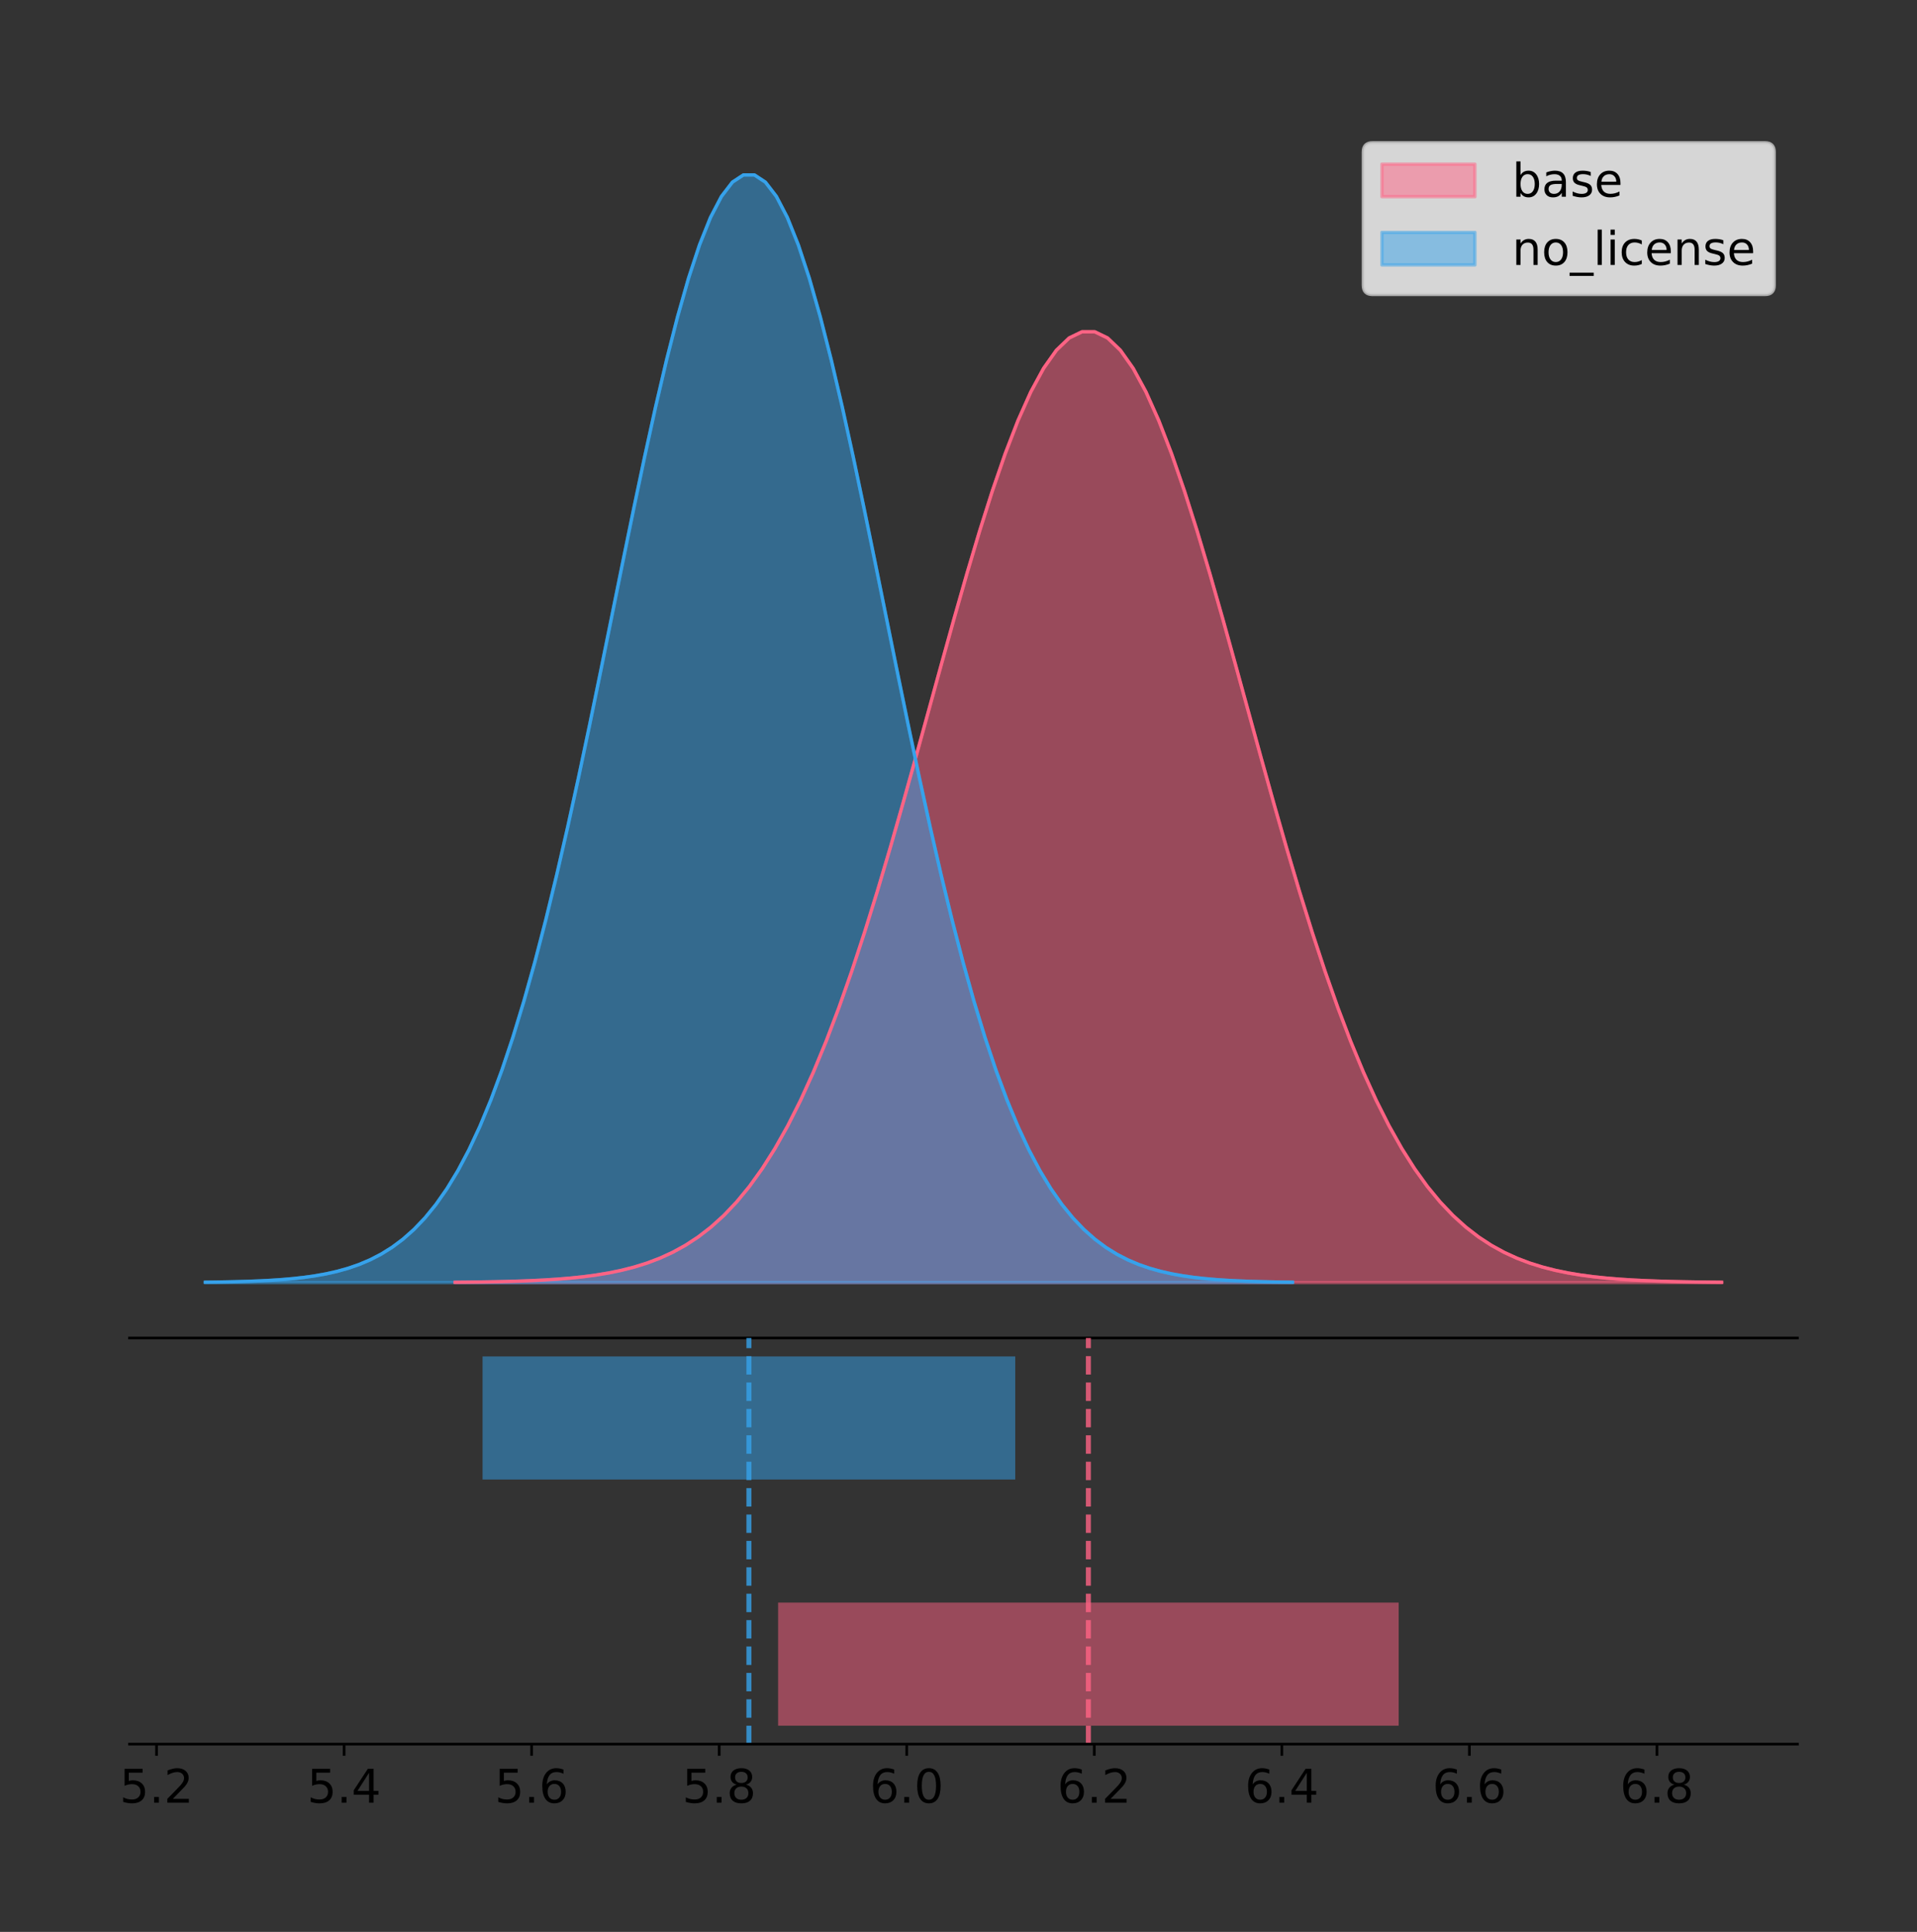 <?xml version="1.0" encoding="utf-8" standalone="no"?>
<!DOCTYPE svg PUBLIC "-//W3C//DTD SVG 1.1//EN"
  "http://www.w3.org/Graphics/SVG/1.1/DTD/svg11.dtd">
<!-- Created with matplotlib (https://matplotlib.org/) -->
<svg height="581.789pt" version="1.1" viewBox="0 0 577.2 581.789" width="577.2pt" xmlns="http://www.w3.org/2000/svg" xmlns:xlink="http://www.w3.org/1999/xlink">
 <rect x="0" y="0" width="577.2" height="581.789" fill="#333333" stroke="none"/>
 <defs>
  <style type="text/css">
*{stroke-linecap:butt;stroke-linejoin:round;}
  </style>
 </defs>
 <g id="figure_1">
  <g id="patch_1">
   <path d="M -0 581.789 
L 577.2 581.789 
L 577.2 0 
L -0 0 
z
" style="fill:none;"/>
  </g>
  <g id="axes_1">
   <g id="patch_2">
    <path d="M 39 402.93 
L 541.2 402.93 
L 541.2 36 
L 39 36 
z
" style="fill:none;"/>
   </g>
   <g id="PolyCollection_1">
    <defs>
     <path d="M 137.04 -195.538 
L 137.04 -195.634 
L 140.891 -195.67 
L 144.743 -195.719 
L 148.595 -195.784 
L 152.447 -195.87 
L 156.299 -195.984 
L 160.151 -196.132 
L 164.003 -196.325 
L 167.854 -196.574 
L 171.706 -196.891 
L 175.558 -197.295 
L 179.41 -197.805 
L 183.262 -198.444 
L 187.114 -199.238 
L 190.965 -200.218 
L 194.817 -201.42 
L 198.669 -202.882 
L 202.521 -204.648 
L 206.373 -206.765 
L 210.225 -209.284 
L 214.077 -212.259 
L 217.928 -215.745 
L 221.78 -219.799 
L 225.632 -224.476 
L 229.484 -229.831 
L 233.336 -235.912 
L 237.188 -242.762 
L 241.04 -250.415 
L 244.891 -258.893 
L 248.743 -268.205 
L 252.595 -278.342 
L 256.447 -289.28 
L 260.299 -300.972 
L 264.151 -313.351 
L 268.002 -326.326 
L 271.854 -339.785 
L 275.706 -353.593 
L 279.558 -367.596 
L 283.41 -381.621 
L 287.262 -395.479 
L 291.114 -408.971 
L 294.965 -421.89 
L 298.817 -434.029 
L 302.669 -445.183 
L 306.521 -455.158 
L 310.373 -463.775 
L 314.225 -470.874 
L 318.077 -476.32 
L 321.928 -480.012 
L 325.78 -481.875 
L 329.632 -481.875 
L 333.484 -480.012 
L 337.336 -476.32 
L 341.188 -470.874 
L 345.039 -463.775 
L 348.891 -455.158 
L 352.743 -445.183 
L 356.595 -434.029 
L 360.447 -421.89 
L 364.299 -408.971 
L 368.151 -395.479 
L 372.002 -381.621 
L 375.854 -367.596 
L 379.706 -353.593 
L 383.558 -339.785 
L 387.41 -326.326 
L 391.262 -313.351 
L 395.113 -300.972 
L 398.965 -289.28 
L 402.817 -278.342 
L 406.669 -268.205 
L 410.521 -258.893 
L 414.373 -250.415 
L 418.225 -242.762 
L 422.076 -235.912 
L 425.928 -229.831 
L 429.78 -224.476 
L 433.632 -219.799 
L 437.484 -215.745 
L 441.336 -212.259 
L 445.188 -209.284 
L 449.039 -206.765 
L 452.891 -204.648 
L 456.743 -202.882 
L 460.595 -201.42 
L 464.447 -200.218 
L 468.299 -199.238 
L 472.15 -198.444 
L 476.002 -197.805 
L 479.854 -197.295 
L 483.706 -196.891 
L 487.558 -196.574 
L 491.41 -196.325 
L 495.262 -196.132 
L 499.113 -195.984 
L 502.965 -195.87 
L 506.817 -195.784 
L 510.669 -195.719 
L 514.521 -195.67 
L 518.373 -195.634 
L 518.373 -195.538 
L 518.373 -195.538 
L 514.521 -195.538 
L 510.669 -195.538 
L 506.817 -195.538 
L 502.965 -195.538 
L 499.113 -195.538 
L 495.262 -195.538 
L 491.41 -195.538 
L 487.558 -195.538 
L 483.706 -195.538 
L 479.854 -195.538 
L 476.002 -195.538 
L 472.15 -195.538 
L 468.299 -195.538 
L 464.447 -195.538 
L 460.595 -195.538 
L 456.743 -195.538 
L 452.891 -195.538 
L 449.039 -195.538 
L 445.188 -195.538 
L 441.336 -195.538 
L 437.484 -195.538 
L 433.632 -195.538 
L 429.78 -195.538 
L 425.928 -195.538 
L 422.076 -195.538 
L 418.225 -195.538 
L 414.373 -195.538 
L 410.521 -195.538 
L 406.669 -195.538 
L 402.817 -195.538 
L 398.965 -195.538 
L 395.113 -195.538 
L 391.262 -195.538 
L 387.41 -195.538 
L 383.558 -195.538 
L 379.706 -195.538 
L 375.854 -195.538 
L 372.002 -195.538 
L 368.151 -195.538 
L 364.299 -195.538 
L 360.447 -195.538 
L 356.595 -195.538 
L 352.743 -195.538 
L 348.891 -195.538 
L 345.039 -195.538 
L 341.188 -195.538 
L 337.336 -195.538 
L 333.484 -195.538 
L 329.632 -195.538 
L 325.78 -195.538 
L 321.928 -195.538 
L 318.077 -195.538 
L 314.225 -195.538 
L 310.373 -195.538 
L 306.521 -195.538 
L 302.669 -195.538 
L 298.817 -195.538 
L 294.965 -195.538 
L 291.114 -195.538 
L 287.262 -195.538 
L 283.41 -195.538 
L 279.558 -195.538 
L 275.706 -195.538 
L 271.854 -195.538 
L 268.002 -195.538 
L 264.151 -195.538 
L 260.299 -195.538 
L 256.447 -195.538 
L 252.595 -195.538 
L 248.743 -195.538 
L 244.891 -195.538 
L 241.04 -195.538 
L 237.188 -195.538 
L 233.336 -195.538 
L 229.484 -195.538 
L 225.632 -195.538 
L 221.78 -195.538 
L 217.928 -195.538 
L 214.077 -195.538 
L 210.225 -195.538 
L 206.373 -195.538 
L 202.521 -195.538 
L 198.669 -195.538 
L 194.817 -195.538 
L 190.965 -195.538 
L 187.114 -195.538 
L 183.262 -195.538 
L 179.41 -195.538 
L 175.558 -195.538 
L 171.706 -195.538 
L 167.854 -195.538 
L 164.003 -195.538 
L 160.151 -195.538 
L 156.299 -195.538 
L 152.447 -195.538 
L 148.595 -195.538 
L 144.743 -195.538 
L 140.891 -195.538 
L 137.04 -195.538 
z
" id="mf0a2447f5a" style="stroke:#ff6384;stroke-opacity:0.5;"/>
    </defs>
    <g clip-path="url(#p798d1d9fee)">
     <use style="fill:#ff6384;fill-opacity:0.5;stroke:#ff6384;stroke-opacity:0.5;" x="0" xlink:href="#mf0a2447f5a" y="581.789"/>
    </g>
   </g>
   <g id="PolyCollection_2">
    <defs>
     <path d="M 61.827 -195.538 
L 61.827 -195.65 
L 65.134 -195.692 
L 68.44 -195.749 
L 71.746 -195.825 
L 75.053 -195.925 
L 78.359 -196.058 
L 81.666 -196.23 
L 84.972 -196.455 
L 88.278 -196.744 
L 91.585 -197.115 
L 94.891 -197.585 
L 98.198 -198.179 
L 101.504 -198.923 
L 104.811 -199.848 
L 108.117 -200.99 
L 111.423 -202.39 
L 114.73 -204.093 
L 118.036 -206.151 
L 121.343 -208.617 
L 124.649 -211.552 
L 127.955 -215.017 
L 131.262 -219.078 
L 134.568 -223.801 
L 137.875 -229.25 
L 141.181 -235.488 
L 144.487 -242.572 
L 147.794 -250.552 
L 151.1 -259.468 
L 154.407 -269.344 
L 157.713 -280.192 
L 161.019 -292.002 
L 164.326 -304.744 
L 167.632 -318.365 
L 170.939 -332.786 
L 174.245 -347.901 
L 177.552 -363.58 
L 180.858 -379.667 
L 184.164 -395.98 
L 187.471 -412.318 
L 190.777 -428.462 
L 194.084 -444.18 
L 197.39 -459.23 
L 200.696 -473.372 
L 204.003 -486.366 
L 207.309 -497.987 
L 210.616 -508.025 
L 213.922 -516.294 
L 217.228 -522.64 
L 220.535 -526.94 
L 223.841 -529.111 
L 227.148 -529.111 
L 230.454 -526.94 
L 233.76 -522.64 
L 237.067 -516.294 
L 240.373 -508.025 
L 243.68 -497.987 
L 246.986 -486.366 
L 250.292 -473.372 
L 253.599 -459.23 
L 256.905 -444.18 
L 260.212 -428.462 
L 263.518 -412.318 
L 266.825 -395.98 
L 270.131 -379.667 
L 273.437 -363.58 
L 276.744 -347.901 
L 280.05 -332.786 
L 283.357 -318.365 
L 286.663 -304.744 
L 289.969 -292.002 
L 293.276 -280.192 
L 296.582 -269.344 
L 299.889 -259.468 
L 303.195 -250.552 
L 306.501 -242.572 
L 309.808 -235.488 
L 313.114 -229.25 
L 316.421 -223.801 
L 319.727 -219.078 
L 323.033 -215.017 
L 326.34 -211.552 
L 329.646 -208.617 
L 332.953 -206.151 
L 336.259 -204.093 
L 339.566 -202.39 
L 342.872 -200.99 
L 346.178 -199.848 
L 349.485 -198.923 
L 352.791 -198.179 
L 356.098 -197.585 
L 359.404 -197.115 
L 362.71 -196.744 
L 366.017 -196.455 
L 369.323 -196.23 
L 372.63 -196.058 
L 375.936 -195.925 
L 379.242 -195.825 
L 382.549 -195.749 
L 385.855 -195.692 
L 389.162 -195.65 
L 389.162 -195.538 
L 389.162 -195.538 
L 385.855 -195.538 
L 382.549 -195.538 
L 379.242 -195.538 
L 375.936 -195.538 
L 372.63 -195.538 
L 369.323 -195.538 
L 366.017 -195.538 
L 362.71 -195.538 
L 359.404 -195.538 
L 356.098 -195.538 
L 352.791 -195.538 
L 349.485 -195.538 
L 346.178 -195.538 
L 342.872 -195.538 
L 339.566 -195.538 
L 336.259 -195.538 
L 332.953 -195.538 
L 329.646 -195.538 
L 326.34 -195.538 
L 323.033 -195.538 
L 319.727 -195.538 
L 316.421 -195.538 
L 313.114 -195.538 
L 309.808 -195.538 
L 306.501 -195.538 
L 303.195 -195.538 
L 299.889 -195.538 
L 296.582 -195.538 
L 293.276 -195.538 
L 289.969 -195.538 
L 286.663 -195.538 
L 283.357 -195.538 
L 280.05 -195.538 
L 276.744 -195.538 
L 273.437 -195.538 
L 270.131 -195.538 
L 266.825 -195.538 
L 263.518 -195.538 
L 260.212 -195.538 
L 256.905 -195.538 
L 253.599 -195.538 
L 250.292 -195.538 
L 246.986 -195.538 
L 243.68 -195.538 
L 240.373 -195.538 
L 237.067 -195.538 
L 233.76 -195.538 
L 230.454 -195.538 
L 227.148 -195.538 
L 223.841 -195.538 
L 220.535 -195.538 
L 217.228 -195.538 
L 213.922 -195.538 
L 210.616 -195.538 
L 207.309 -195.538 
L 204.003 -195.538 
L 200.696 -195.538 
L 197.39 -195.538 
L 194.084 -195.538 
L 190.777 -195.538 
L 187.471 -195.538 
L 184.164 -195.538 
L 180.858 -195.538 
L 177.552 -195.538 
L 174.245 -195.538 
L 170.939 -195.538 
L 167.632 -195.538 
L 164.326 -195.538 
L 161.019 -195.538 
L 157.713 -195.538 
L 154.407 -195.538 
L 151.1 -195.538 
L 147.794 -195.538 
L 144.487 -195.538 
L 141.181 -195.538 
L 137.875 -195.538 
L 134.568 -195.538 
L 131.262 -195.538 
L 127.955 -195.538 
L 124.649 -195.538 
L 121.343 -195.538 
L 118.036 -195.538 
L 114.73 -195.538 
L 111.423 -195.538 
L 108.117 -195.538 
L 104.811 -195.538 
L 101.504 -195.538 
L 98.198 -195.538 
L 94.891 -195.538 
L 91.585 -195.538 
L 88.278 -195.538 
L 84.972 -195.538 
L 81.666 -195.538 
L 78.359 -195.538 
L 75.053 -195.538 
L 71.746 -195.538 
L 68.44 -195.538 
L 65.134 -195.538 
L 61.827 -195.538 
z
" id="mce45ce1871" style="stroke:#36a2eb;stroke-opacity:0.5;"/>
    </defs>
    <g clip-path="url(#p798d1d9fee)">
     <use style="fill:#36a2eb;fill-opacity:0.5;stroke:#36a2eb;stroke-opacity:0.5;" x="0" xlink:href="#mce45ce1871" y="581.789"/>
    </g>
   </g>
   <g id="line2d_1">
    <path clip-path="url(#p798d1d9fee)" d="M 137.04 386.155 
L 140.891 386.119 
L 144.743 386.07 
L 148.595 386.005 
L 152.447 385.919 
L 156.299 385.805 
L 160.151 385.657 
L 164.003 385.464 
L 167.854 385.216 
L 171.706 384.898 
L 175.558 384.494 
L 179.41 383.984 
L 183.262 383.346 
L 187.114 382.552 
L 190.965 381.571 
L 194.817 380.37 
L 198.669 378.907 
L 202.521 377.141 
L 206.373 375.024 
L 210.225 372.505 
L 214.077 369.531 
L 217.928 366.045 
L 221.78 361.991 
L 225.632 357.313 
L 229.484 351.958 
L 233.336 345.877 
L 237.188 339.027 
L 241.04 331.374 
L 244.891 322.896 
L 248.743 313.585 
L 252.595 303.447 
L 256.447 292.509 
L 260.299 280.817 
L 264.151 268.439 
L 268.002 255.464 
L 271.854 242.005 
L 275.706 228.196 
L 279.558 214.193 
L 283.41 200.168 
L 287.262 186.31 
L 291.114 172.818 
L 294.965 159.899 
L 298.817 147.76 
L 302.669 136.606 
L 306.521 126.631 
L 310.373 118.014 
L 314.225 110.916 
L 318.077 105.469 
L 321.928 101.778 
L 325.78 99.914 
L 329.632 99.914 
L 333.484 101.778 
L 337.336 105.469 
L 341.188 110.916 
L 345.039 118.014 
L 348.891 126.631 
L 352.743 136.606 
L 356.595 147.76 
L 360.447 159.899 
L 364.299 172.818 
L 368.151 186.31 
L 372.002 200.168 
L 375.854 214.193 
L 379.706 228.196 
L 383.558 242.005 
L 387.41 255.464 
L 391.262 268.439 
L 395.113 280.817 
L 398.965 292.509 
L 402.817 303.447 
L 406.669 313.585 
L 410.521 322.896 
L 414.373 331.374 
L 418.225 339.027 
L 422.076 345.877 
L 425.928 351.958 
L 429.78 357.313 
L 433.632 361.991 
L 437.484 366.045 
L 441.336 369.531 
L 445.188 372.505 
L 449.039 375.024 
L 452.891 377.141 
L 456.743 378.907 
L 460.595 380.37 
L 464.447 381.571 
L 468.299 382.552 
L 472.15 383.346 
L 476.002 383.984 
L 479.854 384.494 
L 483.706 384.898 
L 487.558 385.216 
L 491.41 385.464 
L 495.262 385.657 
L 499.113 385.805 
L 502.965 385.919 
L 506.817 386.005 
L 510.669 386.07 
L 514.521 386.119 
L 518.373 386.155 
" style="fill:none;stroke:#ff6384;stroke-linecap:square;"/>
   </g>
   <g id="line2d_2">
    <path clip-path="url(#p798d1d9fee)" d="M 61.827 386.139 
L 65.134 386.097 
L 68.44 386.04 
L 71.746 385.965 
L 75.053 385.864 
L 78.359 385.732 
L 81.666 385.559 
L 84.972 385.334 
L 88.278 385.045 
L 91.585 384.675 
L 94.891 384.204 
L 98.198 383.61 
L 101.504 382.867 
L 104.811 381.941 
L 108.117 380.799 
L 111.423 379.399 
L 114.73 377.696 
L 118.036 375.639 
L 121.343 373.172 
L 124.649 370.238 
L 127.955 366.772 
L 131.262 362.711 
L 134.568 357.989 
L 137.875 352.539 
L 141.181 346.301 
L 144.487 339.217 
L 147.794 331.237 
L 151.1 322.322 
L 154.407 312.445 
L 157.713 301.597 
L 161.019 289.787 
L 164.326 277.045 
L 167.632 263.424 
L 170.939 249.004 
L 174.245 233.888 
L 177.552 218.209 
L 180.858 202.123 
L 184.164 185.809 
L 187.471 169.471 
L 190.777 153.327 
L 194.084 137.61 
L 197.39 122.559 
L 200.696 108.418 
L 204.003 95.423 
L 207.309 83.803 
L 210.616 73.765 
L 213.922 65.495 
L 217.228 59.15 
L 220.535 54.85 
L 223.841 52.679 
L 227.148 52.679 
L 230.454 54.85 
L 233.76 59.15 
L 237.067 65.495 
L 240.373 73.765 
L 243.68 83.803 
L 246.986 95.423 
L 250.292 108.418 
L 253.599 122.559 
L 256.905 137.61 
L 260.212 153.327 
L 263.518 169.471 
L 266.825 185.809 
L 270.131 202.123 
L 273.437 218.209 
L 276.744 233.888 
L 280.05 249.004 
L 283.357 263.424 
L 286.663 277.045 
L 289.969 289.787 
L 293.276 301.597 
L 296.582 312.445 
L 299.889 322.322 
L 303.195 331.237 
L 306.501 339.217 
L 309.808 346.301 
L 313.114 352.539 
L 316.421 357.989 
L 319.727 362.711 
L 323.033 366.772 
L 326.34 370.238 
L 329.646 373.172 
L 332.953 375.639 
L 336.259 377.696 
L 339.566 379.399 
L 342.872 380.799 
L 346.178 381.941 
L 349.485 382.867 
L 352.791 383.61 
L 356.098 384.204 
L 359.404 384.675 
L 362.71 385.045 
L 366.017 385.334 
L 369.323 385.559 
L 372.63 385.732 
L 375.936 385.864 
L 379.242 385.965 
L 382.549 386.04 
L 385.855 386.097 
L 389.162 386.139 
" style="fill:none;stroke:#36a2eb;stroke-linecap:square;"/>
   </g>
   <g id="patch_3">
    <path d="M 39 402.93 
L 541.2 402.93 
" style="fill:none;stroke:#000000;stroke-linecap:square;stroke-linejoin:miter;stroke-width:0.8;"/>
   </g>
   <g id="legend_1">
    <g id="patch_4">
     <path d="M 413.29 88.688 
L 531.4 88.688 
Q 534.2 88.688 534.2 85.888 
L 534.2 45.8 
Q 534.2 43 531.4 43 
L 413.29 43 
Q 410.49 43 410.49 45.8 
L 410.49 85.888 
Q 410.49 88.688 413.29 88.688 
z
" style="fill:#ffffff;opacity:0.8;stroke:#cccccc;stroke-linejoin:miter;"/>
    </g>
    <g id="patch_5">
     <path d="M 416.09 59.238 
L 444.09 59.238 
L 444.09 49.438 
L 416.09 49.438 
z
" style="fill:#ff6384;opacity:0.5;stroke:#ff6384;stroke-linejoin:miter;"/>
    </g>
    <g id="text_1">
     <!-- base -->
     <defs>
      <path d="M 48.688 27.297 
Q 48.688 37.203 44.609 42.844 
Q 40.531 48.484 33.406 48.484 
Q 26.266 48.484 22.188 42.844 
Q 18.109 37.203 18.109 27.297 
Q 18.109 17.391 22.188 11.75 
Q 26.266 6.109 33.406 6.109 
Q 40.531 6.109 44.609 11.75 
Q 48.688 17.391 48.688 27.297 
z
M 18.109 46.391 
Q 20.953 51.266 25.266 53.625 
Q 29.594 56 35.594 56 
Q 45.562 56 51.781 48.094 
Q 58.016 40.188 58.016 27.297 
Q 58.016 14.406 51.781 6.484 
Q 45.562 -1.422 35.594 -1.422 
Q 29.594 -1.422 25.266 0.953 
Q 20.953 3.328 18.109 8.203 
L 18.109 0 
L 9.078 0 
L 9.078 75.984 
L 18.109 75.984 
z
" id="DejaVuSans-98"/>
      <path d="M 34.281 27.484 
Q 23.391 27.484 19.188 25 
Q 14.984 22.516 14.984 16.5 
Q 14.984 11.719 18.141 8.906 
Q 21.297 6.109 26.703 6.109 
Q 34.188 6.109 38.703 11.406 
Q 43.219 16.703 43.219 25.484 
L 43.219 27.484 
z
M 52.203 31.203 
L 52.203 0 
L 43.219 0 
L 43.219 8.297 
Q 40.141 3.328 35.547 0.953 
Q 30.953 -1.422 24.312 -1.422 
Q 15.922 -1.422 10.953 3.297 
Q 6 8.016 6 15.922 
Q 6 25.141 12.172 29.828 
Q 18.359 34.516 30.609 34.516 
L 43.219 34.516 
L 43.219 35.406 
Q 43.219 41.609 39.141 45 
Q 35.062 48.391 27.688 48.391 
Q 23 48.391 18.547 47.266 
Q 14.109 46.141 10.016 43.891 
L 10.016 52.203 
Q 14.938 54.109 19.578 55.047 
Q 24.219 56 28.609 56 
Q 40.484 56 46.344 49.844 
Q 52.203 43.703 52.203 31.203 
z
" id="DejaVuSans-97"/>
      <path d="M 44.281 53.078 
L 44.281 44.578 
Q 40.484 46.531 36.375 47.5 
Q 32.281 48.484 27.875 48.484 
Q 21.188 48.484 17.844 46.438 
Q 14.5 44.391 14.5 40.281 
Q 14.5 37.156 16.891 35.375 
Q 19.281 33.594 26.516 31.984 
L 29.594 31.297 
Q 39.156 29.25 43.188 25.516 
Q 47.219 21.781 47.219 15.094 
Q 47.219 7.469 41.188 3.016 
Q 35.156 -1.422 24.609 -1.422 
Q 20.219 -1.422 15.453 -0.562 
Q 10.688 0.297 5.422 2 
L 5.422 11.281 
Q 10.406 8.688 15.234 7.391 
Q 20.062 6.109 24.812 6.109 
Q 31.156 6.109 34.562 8.281 
Q 37.984 10.453 37.984 14.406 
Q 37.984 18.062 35.516 20.016 
Q 33.062 21.969 24.703 23.781 
L 21.578 24.516 
Q 13.234 26.266 9.516 29.906 
Q 5.812 33.547 5.812 39.891 
Q 5.812 47.609 11.281 51.797 
Q 16.75 56 26.812 56 
Q 31.781 56 36.172 55.266 
Q 40.578 54.547 44.281 53.078 
z
" id="DejaVuSans-115"/>
      <path d="M 56.203 29.594 
L 56.203 25.203 
L 14.891 25.203 
Q 15.484 15.922 20.484 11.062 
Q 25.484 6.203 34.422 6.203 
Q 39.594 6.203 44.453 7.469 
Q 49.312 8.734 54.109 11.281 
L 54.109 2.781 
Q 49.266 0.734 44.188 -0.344 
Q 39.109 -1.422 33.891 -1.422 
Q 20.797 -1.422 13.156 6.188 
Q 5.516 13.812 5.516 26.812 
Q 5.516 40.234 12.766 48.109 
Q 20.016 56 32.328 56 
Q 43.359 56 49.781 48.891 
Q 56.203 41.797 56.203 29.594 
z
M 47.219 32.234 
Q 47.125 39.594 43.094 43.984 
Q 39.062 48.391 32.422 48.391 
Q 24.906 48.391 20.391 44.141 
Q 15.875 39.891 15.188 32.172 
z
" id="DejaVuSans-101"/>
     </defs>
     <g transform="translate(455.29 59.238)scale(0.14 -0.14)">
      <use xlink:href="#DejaVuSans-98"/>
      <use x="63.477" xlink:href="#DejaVuSans-97"/>
      <use x="124.756" xlink:href="#DejaVuSans-115"/>
      <use x="176.855" xlink:href="#DejaVuSans-101"/>
     </g>
    </g>
    <g id="patch_6">
     <path d="M 416.09 79.787 
L 444.09 79.787 
L 444.09 69.987 
L 416.09 69.987 
z
" style="fill:#36a2eb;opacity:0.5;stroke:#36a2eb;stroke-linejoin:miter;"/>
    </g>
    <g id="text_2">
     <!-- no_license -->
     <defs>
      <path d="M 54.891 33.016 
L 54.891 0 
L 45.906 0 
L 45.906 32.719 
Q 45.906 40.484 42.875 44.328 
Q 39.844 48.188 33.797 48.188 
Q 26.516 48.188 22.312 43.547 
Q 18.109 38.922 18.109 30.906 
L 18.109 0 
L 9.078 0 
L 9.078 54.688 
L 18.109 54.688 
L 18.109 46.188 
Q 21.344 51.125 25.703 53.562 
Q 30.078 56 35.797 56 
Q 45.219 56 50.047 50.172 
Q 54.891 44.344 54.891 33.016 
z
" id="DejaVuSans-110"/>
      <path d="M 30.609 48.391 
Q 23.391 48.391 19.188 42.75 
Q 14.984 37.109 14.984 27.297 
Q 14.984 17.484 19.156 11.844 
Q 23.344 6.203 30.609 6.203 
Q 37.797 6.203 41.984 11.859 
Q 46.188 17.531 46.188 27.297 
Q 46.188 37.016 41.984 42.703 
Q 37.797 48.391 30.609 48.391 
z
M 30.609 56 
Q 42.328 56 49.016 48.375 
Q 55.719 40.766 55.719 27.297 
Q 55.719 13.875 49.016 6.219 
Q 42.328 -1.422 30.609 -1.422 
Q 18.844 -1.422 12.172 6.219 
Q 5.516 13.875 5.516 27.297 
Q 5.516 40.766 12.172 48.375 
Q 18.844 56 30.609 56 
z
" id="DejaVuSans-111"/>
      <path d="M 50.984 -16.609 
L 50.984 -23.578 
L -0.984 -23.578 
L -0.984 -16.609 
z
" id="DejaVuSans-95"/>
      <path d="M 9.422 75.984 
L 18.406 75.984 
L 18.406 0 
L 9.422 0 
z
" id="DejaVuSans-108"/>
      <path d="M 9.422 54.688 
L 18.406 54.688 
L 18.406 0 
L 9.422 0 
z
M 9.422 75.984 
L 18.406 75.984 
L 18.406 64.594 
L 9.422 64.594 
z
" id="DejaVuSans-105"/>
      <path d="M 48.781 52.594 
L 48.781 44.188 
Q 44.969 46.297 41.141 47.344 
Q 37.312 48.391 33.406 48.391 
Q 24.656 48.391 19.812 42.844 
Q 14.984 37.312 14.984 27.297 
Q 14.984 17.281 19.812 11.734 
Q 24.656 6.203 33.406 6.203 
Q 37.312 6.203 41.141 7.25 
Q 44.969 8.297 48.781 10.406 
L 48.781 2.094 
Q 45.016 0.344 40.984 -0.531 
Q 36.969 -1.422 32.422 -1.422 
Q 20.062 -1.422 12.781 6.344 
Q 5.516 14.109 5.516 27.297 
Q 5.516 40.672 12.859 48.328 
Q 20.219 56 33.016 56 
Q 37.156 56 41.109 55.141 
Q 45.062 54.297 48.781 52.594 
z
" id="DejaVuSans-99"/>
     </defs>
     <g transform="translate(455.29 79.787)scale(0.14 -0.14)">
      <use xlink:href="#DejaVuSans-110"/>
      <use x="63.379" xlink:href="#DejaVuSans-111"/>
      <use x="124.561" xlink:href="#DejaVuSans-95"/>
      <use x="174.561" xlink:href="#DejaVuSans-108"/>
      <use x="202.344" xlink:href="#DejaVuSans-105"/>
      <use x="230.127" xlink:href="#DejaVuSans-99"/>
      <use x="285.107" xlink:href="#DejaVuSans-101"/>
      <use x="346.631" xlink:href="#DejaVuSans-110"/>
      <use x="410.01" xlink:href="#DejaVuSans-115"/>
      <use x="462.109" xlink:href="#DejaVuSans-101"/>
     </g>
    </g>
   </g>
  </g>
  <g id="axes_2">
   <g id="patch_7">
    <path d="M 39 525.24 
L 541.2 525.24 
L 541.2 402.93 
L 39 402.93 
z
" style="fill:none;"/>
   </g>
   <g id="patch_8">
    <path clip-path="url(#pd5a5cf99a4)" d="M 234.28 519.68 
L 421.133 519.68 
L 421.133 482.617 
L 234.28 482.617 
z
" style="fill:#ff6384;opacity:0.5;"/>
   </g>
   <g id="patch_9">
    <path clip-path="url(#pd5a5cf99a4)" d="M 145.297 445.553 
L 305.691 445.553 
L 305.691 408.49 
L 145.297 408.49 
z
" style="fill:#36a2eb;opacity:0.5;"/>
   </g>
   <g id="matplotlib.axis_1">
    <g id="xtick_1">
     <g id="line2d_3">
      <defs>
       <path d="M 0 0 
L 0 3.5 
" id="mfe22904825" style="stroke:#000000;stroke-width:0.8;"/>
      </defs>
      <g>
       <use style="stroke:#000000;stroke-width:0.8;" x="47.132" xlink:href="#mfe22904825" y="525.24"/>
      </g>
     </g>
     <g id="text_3">
      <!-- 5.2 -->
      <defs>
       <path d="M 10.797 72.906 
L 49.516 72.906 
L 49.516 64.594 
L 19.828 64.594 
L 19.828 46.734 
Q 21.969 47.469 24.109 47.828 
Q 26.266 48.188 28.422 48.188 
Q 40.625 48.188 47.75 41.5 
Q 54.891 34.812 54.891 23.391 
Q 54.891 11.625 47.562 5.094 
Q 40.234 -1.422 26.906 -1.422 
Q 22.312 -1.422 17.547 -0.641 
Q 12.797 0.141 7.719 1.703 
L 7.719 11.625 
Q 12.109 9.234 16.797 8.062 
Q 21.484 6.891 26.703 6.891 
Q 35.156 6.891 40.078 11.328 
Q 45.016 15.766 45.016 23.391 
Q 45.016 31 40.078 35.438 
Q 35.156 39.891 26.703 39.891 
Q 22.75 39.891 18.812 39.016 
Q 14.891 38.141 10.797 36.281 
z
" id="DejaVuSans-53"/>
       <path d="M 10.688 12.406 
L 21 12.406 
L 21 0 
L 10.688 0 
z
" id="DejaVuSans-46"/>
       <path d="M 19.188 8.297 
L 53.609 8.297 
L 53.609 0 
L 7.328 0 
L 7.328 8.297 
Q 12.938 14.109 22.625 23.891 
Q 32.328 33.688 34.812 36.531 
Q 39.547 41.844 41.422 45.531 
Q 43.312 49.219 43.312 52.781 
Q 43.312 58.594 39.234 62.25 
Q 35.156 65.922 28.609 65.922 
Q 23.969 65.922 18.812 64.312 
Q 13.672 62.703 7.812 59.422 
L 7.812 69.391 
Q 13.766 71.781 18.938 73 
Q 24.125 74.219 28.422 74.219 
Q 39.75 74.219 46.484 68.547 
Q 53.219 62.891 53.219 53.422 
Q 53.219 48.922 51.531 44.891 
Q 49.859 40.875 45.406 35.406 
Q 44.188 33.984 37.641 27.219 
Q 31.109 20.453 19.188 8.297 
z
" id="DejaVuSans-50"/>
      </defs>
      <g transform="translate(36 542.878)scale(0.14 -0.14)">
       <use xlink:href="#DejaVuSans-53"/>
       <use x="63.623" xlink:href="#DejaVuSans-46"/>
       <use x="95.41" xlink:href="#DejaVuSans-50"/>
      </g>
     </g>
    </g>
    <g id="xtick_2">
     <g id="line2d_4">
      <g>
       <use style="stroke:#000000;stroke-width:0.8;" x="103.603" xlink:href="#mfe22904825" y="525.24"/>
      </g>
     </g>
     <g id="text_4">
      <!-- 5.4 -->
      <defs>
       <path d="M 37.797 64.312 
L 12.891 25.391 
L 37.797 25.391 
z
M 35.203 72.906 
L 47.609 72.906 
L 47.609 25.391 
L 58.016 25.391 
L 58.016 17.188 
L 47.609 17.188 
L 47.609 0 
L 37.797 0 
L 37.797 17.188 
L 4.891 17.188 
L 4.891 26.703 
z
" id="DejaVuSans-52"/>
      </defs>
      <g transform="translate(92.471 542.878)scale(0.14 -0.14)">
       <use xlink:href="#DejaVuSans-53"/>
       <use x="63.623" xlink:href="#DejaVuSans-46"/>
       <use x="95.41" xlink:href="#DejaVuSans-52"/>
      </g>
     </g>
    </g>
    <g id="xtick_3">
     <g id="line2d_5">
      <g>
       <use style="stroke:#000000;stroke-width:0.8;" x="160.073" xlink:href="#mfe22904825" y="525.24"/>
      </g>
     </g>
     <g id="text_5">
      <!-- 5.6 -->
      <defs>
       <path d="M 33.016 40.375 
Q 26.375 40.375 22.484 35.828 
Q 18.609 31.297 18.609 23.391 
Q 18.609 15.531 22.484 10.953 
Q 26.375 6.391 33.016 6.391 
Q 39.656 6.391 43.531 10.953 
Q 47.406 15.531 47.406 23.391 
Q 47.406 31.297 43.531 35.828 
Q 39.656 40.375 33.016 40.375 
z
M 52.594 71.297 
L 52.594 62.312 
Q 48.875 64.062 45.094 64.984 
Q 41.312 65.922 37.594 65.922 
Q 27.828 65.922 22.672 59.328 
Q 17.531 52.734 16.797 39.406 
Q 19.672 43.656 24.016 45.922 
Q 28.375 48.188 33.594 48.188 
Q 44.578 48.188 50.953 41.516 
Q 57.328 34.859 57.328 23.391 
Q 57.328 12.156 50.688 5.359 
Q 44.047 -1.422 33.016 -1.422 
Q 20.359 -1.422 13.672 8.266 
Q 6.984 17.969 6.984 36.375 
Q 6.984 53.656 15.188 63.938 
Q 23.391 74.219 37.203 74.219 
Q 40.922 74.219 44.703 73.484 
Q 48.484 72.75 52.594 71.297 
z
" id="DejaVuSans-54"/>
      </defs>
      <g transform="translate(148.941 542.878)scale(0.14 -0.14)">
       <use xlink:href="#DejaVuSans-53"/>
       <use x="63.623" xlink:href="#DejaVuSans-46"/>
       <use x="95.41" xlink:href="#DejaVuSans-54"/>
      </g>
     </g>
    </g>
    <g id="xtick_4">
     <g id="line2d_6">
      <g>
       <use style="stroke:#000000;stroke-width:0.8;" x="216.544" xlink:href="#mfe22904825" y="525.24"/>
      </g>
     </g>
     <g id="text_6">
      <!-- 5.8 -->
      <defs>
       <path d="M 31.781 34.625 
Q 24.75 34.625 20.719 30.859 
Q 16.703 27.094 16.703 20.516 
Q 16.703 13.922 20.719 10.156 
Q 24.75 6.391 31.781 6.391 
Q 38.812 6.391 42.859 10.172 
Q 46.922 13.969 46.922 20.516 
Q 46.922 27.094 42.891 30.859 
Q 38.875 34.625 31.781 34.625 
z
M 21.922 38.812 
Q 15.578 40.375 12.031 44.719 
Q 8.5 49.078 8.5 55.328 
Q 8.5 64.062 14.719 69.141 
Q 20.953 74.219 31.781 74.219 
Q 42.672 74.219 48.875 69.141 
Q 55.078 64.062 55.078 55.328 
Q 55.078 49.078 51.531 44.719 
Q 48 40.375 41.703 38.812 
Q 48.828 37.156 52.797 32.312 
Q 56.781 27.484 56.781 20.516 
Q 56.781 9.906 50.312 4.234 
Q 43.844 -1.422 31.781 -1.422 
Q 19.734 -1.422 13.25 4.234 
Q 6.781 9.906 6.781 20.516 
Q 6.781 27.484 10.781 32.312 
Q 14.797 37.156 21.922 38.812 
z
M 18.312 54.391 
Q 18.312 48.734 21.844 45.562 
Q 25.391 42.391 31.781 42.391 
Q 38.141 42.391 41.719 45.562 
Q 45.312 48.734 45.312 54.391 
Q 45.312 60.062 41.719 63.234 
Q 38.141 66.406 31.781 66.406 
Q 25.391 66.406 21.844 63.234 
Q 18.312 60.062 18.312 54.391 
z
" id="DejaVuSans-56"/>
      </defs>
      <g transform="translate(205.412 542.878)scale(0.14 -0.14)">
       <use xlink:href="#DejaVuSans-53"/>
       <use x="63.623" xlink:href="#DejaVuSans-46"/>
       <use x="95.41" xlink:href="#DejaVuSans-56"/>
      </g>
     </g>
    </g>
    <g id="xtick_5">
     <g id="line2d_7">
      <g>
       <use style="stroke:#000000;stroke-width:0.8;" x="273.014" xlink:href="#mfe22904825" y="525.24"/>
      </g>
     </g>
     <g id="text_7">
      <!-- 6.0 -->
      <defs>
       <path d="M 31.781 66.406 
Q 24.172 66.406 20.328 58.906 
Q 16.5 51.422 16.5 36.375 
Q 16.5 21.391 20.328 13.891 
Q 24.172 6.391 31.781 6.391 
Q 39.453 6.391 43.281 13.891 
Q 47.125 21.391 47.125 36.375 
Q 47.125 51.422 43.281 58.906 
Q 39.453 66.406 31.781 66.406 
z
M 31.781 74.219 
Q 44.047 74.219 50.516 64.516 
Q 56.984 54.828 56.984 36.375 
Q 56.984 17.969 50.516 8.266 
Q 44.047 -1.422 31.781 -1.422 
Q 19.531 -1.422 13.062 8.266 
Q 6.594 17.969 6.594 36.375 
Q 6.594 54.828 13.062 64.516 
Q 19.531 74.219 31.781 74.219 
z
" id="DejaVuSans-48"/>
      </defs>
      <g transform="translate(261.882 542.878)scale(0.14 -0.14)">
       <use xlink:href="#DejaVuSans-54"/>
       <use x="63.623" xlink:href="#DejaVuSans-46"/>
       <use x="95.41" xlink:href="#DejaVuSans-48"/>
      </g>
     </g>
    </g>
    <g id="xtick_6">
     <g id="line2d_8">
      <g>
       <use style="stroke:#000000;stroke-width:0.8;" x="329.485" xlink:href="#mfe22904825" y="525.24"/>
      </g>
     </g>
     <g id="text_8">
      <!-- 6.2 -->
      <g transform="translate(318.353 542.878)scale(0.14 -0.14)">
       <use xlink:href="#DejaVuSans-54"/>
       <use x="63.623" xlink:href="#DejaVuSans-46"/>
       <use x="95.41" xlink:href="#DejaVuSans-50"/>
      </g>
     </g>
    </g>
    <g id="xtick_7">
     <g id="line2d_9">
      <g>
       <use style="stroke:#000000;stroke-width:0.8;" x="385.956" xlink:href="#mfe22904825" y="525.24"/>
      </g>
     </g>
     <g id="text_9">
      <!-- 6.4 -->
      <g transform="translate(374.823 542.878)scale(0.14 -0.14)">
       <use xlink:href="#DejaVuSans-54"/>
       <use x="63.623" xlink:href="#DejaVuSans-46"/>
       <use x="95.41" xlink:href="#DejaVuSans-52"/>
      </g>
     </g>
    </g>
    <g id="xtick_8">
     <g id="line2d_10">
      <g>
       <use style="stroke:#000000;stroke-width:0.8;" x="442.426" xlink:href="#mfe22904825" y="525.24"/>
      </g>
     </g>
     <g id="text_10">
      <!-- 6.6 -->
      <g transform="translate(431.294 542.878)scale(0.14 -0.14)">
       <use xlink:href="#DejaVuSans-54"/>
       <use x="63.623" xlink:href="#DejaVuSans-46"/>
       <use x="95.41" xlink:href="#DejaVuSans-54"/>
      </g>
     </g>
    </g>
    <g id="xtick_9">
     <g id="line2d_11">
      <g>
       <use style="stroke:#000000;stroke-width:0.8;" x="498.897" xlink:href="#mfe22904825" y="525.24"/>
      </g>
     </g>
     <g id="text_11">
      <!-- 6.8 -->
      <g transform="translate(487.764 542.878)scale(0.14 -0.14)">
       <use xlink:href="#DejaVuSans-54"/>
       <use x="63.623" xlink:href="#DejaVuSans-46"/>
       <use x="95.41" xlink:href="#DejaVuSans-56"/>
      </g>
     </g>
    </g>
   </g>
   <g id="line2d_12">
    <path clip-path="url(#pd5a5cf99a4)" d="M 327.706 525.24 
L 327.706 402.93 
" style="fill:none;stroke:#ff6384;stroke-dasharray:5.55,2.4;stroke-dashoffset:0;stroke-opacity:0.8;stroke-width:1.5;"/>
   </g>
   <g id="line2d_13">
    <path clip-path="url(#pd5a5cf99a4)" d="M 225.494 525.24 
L 225.494 402.93 
" style="fill:none;stroke:#36a2eb;stroke-dasharray:5.55,2.4;stroke-dashoffset:0;stroke-opacity:0.8;stroke-width:1.5;"/>
   </g>
   <g id="patch_10">
    <path d="M 39 525.24 
L 541.2 525.24 
" style="fill:none;stroke:#000000;stroke-linecap:square;stroke-linejoin:miter;stroke-width:0.8;"/>
   </g>
  </g>
 </g>
 <defs>
  <clipPath id="p798d1d9fee">
   <rect height="366.93" width="502.2" x="39" y="36"/>
  </clipPath>
  <clipPath id="pd5a5cf99a4">
   <rect height="122.31" width="502.2" x="39" y="402.93"/>
  </clipPath>
 </defs>
</svg>
